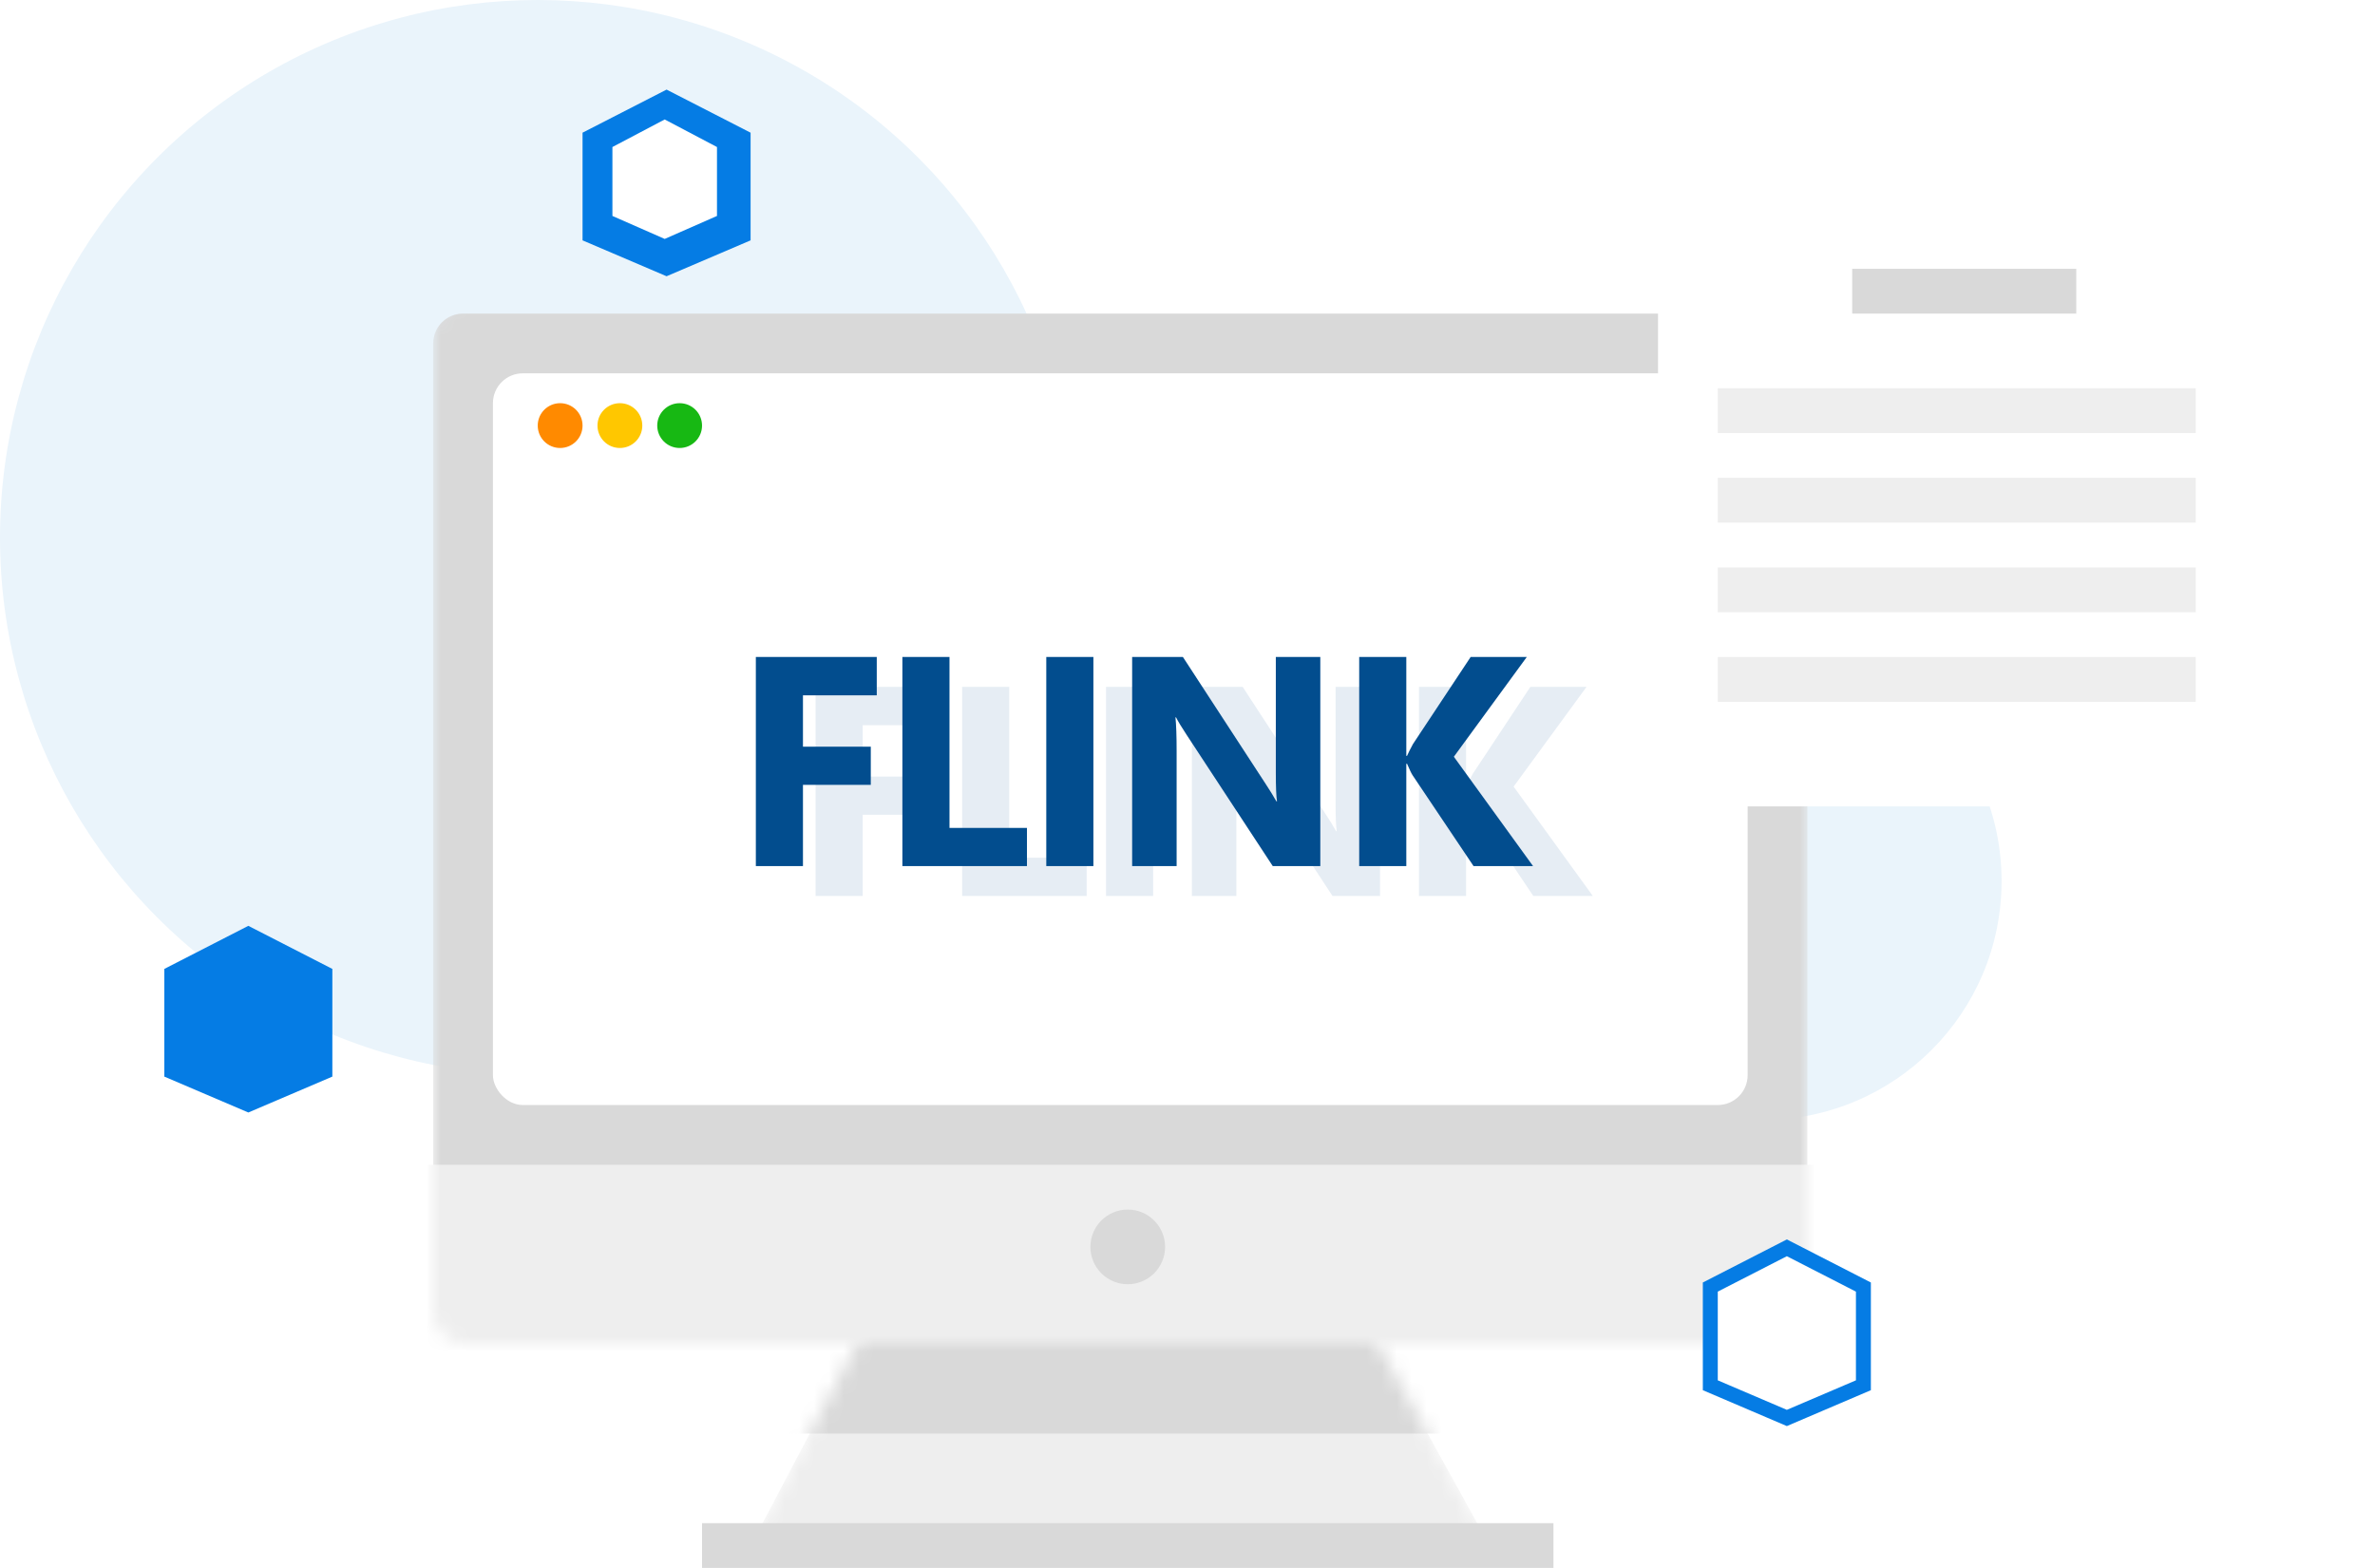 <svg width="159" height="105" viewBox="0 0 159 105" fill="none" xmlns="http://www.w3.org/2000/svg">
<circle cx="36" cy="36" r="36" fill="#EAF4FB"/>
<circle cx="118" cy="59" r="16" fill="#EAF4FB"/>
<mask id="mask0_224_2963" style="mask-type:alpha" maskUnits="userSpaceOnUse" x="50" y="85" width="50" height="19">
<path d="M60 85H89.5L100 104H50L60 85Z" fill="#EEEEEE"/>
</mask>
<g mask="url(#mask0_224_2963)">
<path d="M60 85H89.5L100 104H50L60 85Z" fill="#EEEEEE"/>
<rect x="46" y="89" width="59" height="7" fill="#D9D9D9"/>
</g>
<mask id="mask1_224_2963" style="mask-type:alpha" maskUnits="userSpaceOnUse" x="29" y="20" width="92" height="70">
<rect x="29" y="20" width="92" height="70" rx="2" fill="#EEEEEE"/>
</mask>
<g mask="url(#mask1_224_2963)">
<rect x="29" y="21" width="92" height="65" rx="2" fill="#D9D9D9"/>
<rect x="24" y="78" width="105" height="25" fill="#EEEEEE"/>
</g>
<rect x="33" y="25" width="84" height="49" rx="2" fill="white"/>
<path opacity="0.1" d="M62.697 48.565H57.756V52.002H62.297V54.56H57.756V60H54.602V45.996H62.697V48.565ZM72.752 60H64.412V45.996H67.566V57.441H72.752V60ZM77.2 60H74.046V45.996H77.2V60ZM92.391 60H89.208L83.436 51.201C83.098 50.687 82.863 50.3 82.733 50.039H82.694C82.746 50.534 82.772 51.289 82.772 52.305V60H79.794V45.996H83.192L88.749 54.522C89.003 54.906 89.237 55.286 89.452 55.664H89.491C89.439 55.339 89.413 54.697 89.413 53.74V45.996H92.391V60ZM106.635 60H102.651L98.569 53.916C98.491 53.799 98.367 53.542 98.198 53.145H98.149V60H94.995V45.996H98.149V52.617H98.198C98.276 52.435 98.406 52.175 98.588 51.836L102.455 45.996H106.215L101.332 52.676L106.635 60Z" fill="#024D8E"/>
<path d="M58.697 46.565H53.756V50.002H58.297V52.56H53.756V58H50.602V43.996H58.697V46.565ZM68.752 58H60.412V43.996H63.566V55.441H68.752V58ZM73.2 58H70.046V43.996H73.2V58ZM88.391 58H85.208L79.436 49.201C79.098 48.687 78.863 48.3 78.733 48.039H78.694C78.746 48.534 78.772 49.289 78.772 50.305V58H75.794V43.996H79.192L84.749 52.522C85.003 52.906 85.237 53.286 85.452 53.664H85.491C85.439 53.339 85.413 52.697 85.413 51.74V43.996H88.391V58ZM102.635 58H98.651L94.569 51.916C94.491 51.799 94.367 51.542 94.198 51.145H94.149V58H90.995V43.996H94.149V50.617H94.198C94.276 50.435 94.406 50.175 94.588 49.836L98.456 43.996H102.215L97.332 50.676L102.635 58Z" fill="#024D8E"/>
<circle cx="75.5" cy="83.5" r="2.5" fill="#D9D9D9"/>
<rect x="47" y="102" width="57" height="3" fill="#D9D9D9"/>
<path d="M39 8.885L44.625 6L50.25 8.885V16.096L44.625 18.5L39 16.096V8.885Z" fill="#057CE4"/>
<path d="M11 64.885L16.625 62L22.25 64.885V72.096L16.625 74.5L11 72.096V64.885Z" fill="#057CE4"/>
<path d="M41 9.846L44.5 8L48 9.846V14.461L44.5 16L41 14.461V9.846Z" fill="white"/>
<path d="M114.5 92.766V86.19L119.625 83.562L124.75 86.19V92.766L119.625 94.956L114.5 92.766Z" fill="white" stroke="#057CE4"/>
<circle cx="37.5" cy="28.5" r="1.5" fill="#FF8A00"/>
<circle cx="41.5" cy="28.5" r="1.5" fill="#FFC700"/>
<circle cx="45.5" cy="28.5" r="1.5" fill="#17B813"/>
<g filter="url(#filter0_d_224_2963)">
<rect x="111" y="12" width="40" height="40" rx="1" fill="white"/>
</g>
<rect x="124" y="18" width="15" height="3" fill="#D9D9D9"/>
<rect x="115" y="26" width="32" height="3" fill="#EEEEEE"/>
<rect x="115" y="32" width="32" height="3" fill="#EEEEEE"/>
<rect x="115" y="38" width="32" height="3" fill="#EEEEEE"/>
<rect x="115" y="44" width="32" height="3" fill="#EEEEEE"/>
<defs>
<filter id="filter0_d_224_2963" x="103" y="6" width="56" height="56" filterUnits="userSpaceOnUse" color-interpolation-filters="sRGB">
<feFlood flood-opacity="0" result="BackgroundImageFix"/>
<feColorMatrix in="SourceAlpha" type="matrix" values="0 0 0 0 0 0 0 0 0 0 0 0 0 0 0 0 0 0 127 0" result="hardAlpha"/>
<feOffset dy="2"/>
<feGaussianBlur stdDeviation="4"/>
<feComposite in2="hardAlpha" operator="out"/>
<feColorMatrix type="matrix" values="0 0 0 0 0.267 0 0 0 0 0.267 0 0 0 0 0.267 0 0 0 0.04 0"/>
<feBlend mode="normal" in2="BackgroundImageFix" result="effect1_dropShadow_224_2963"/>
<feBlend mode="normal" in="SourceGraphic" in2="effect1_dropShadow_224_2963" result="shape"/>
</filter>
</defs>
</svg>
